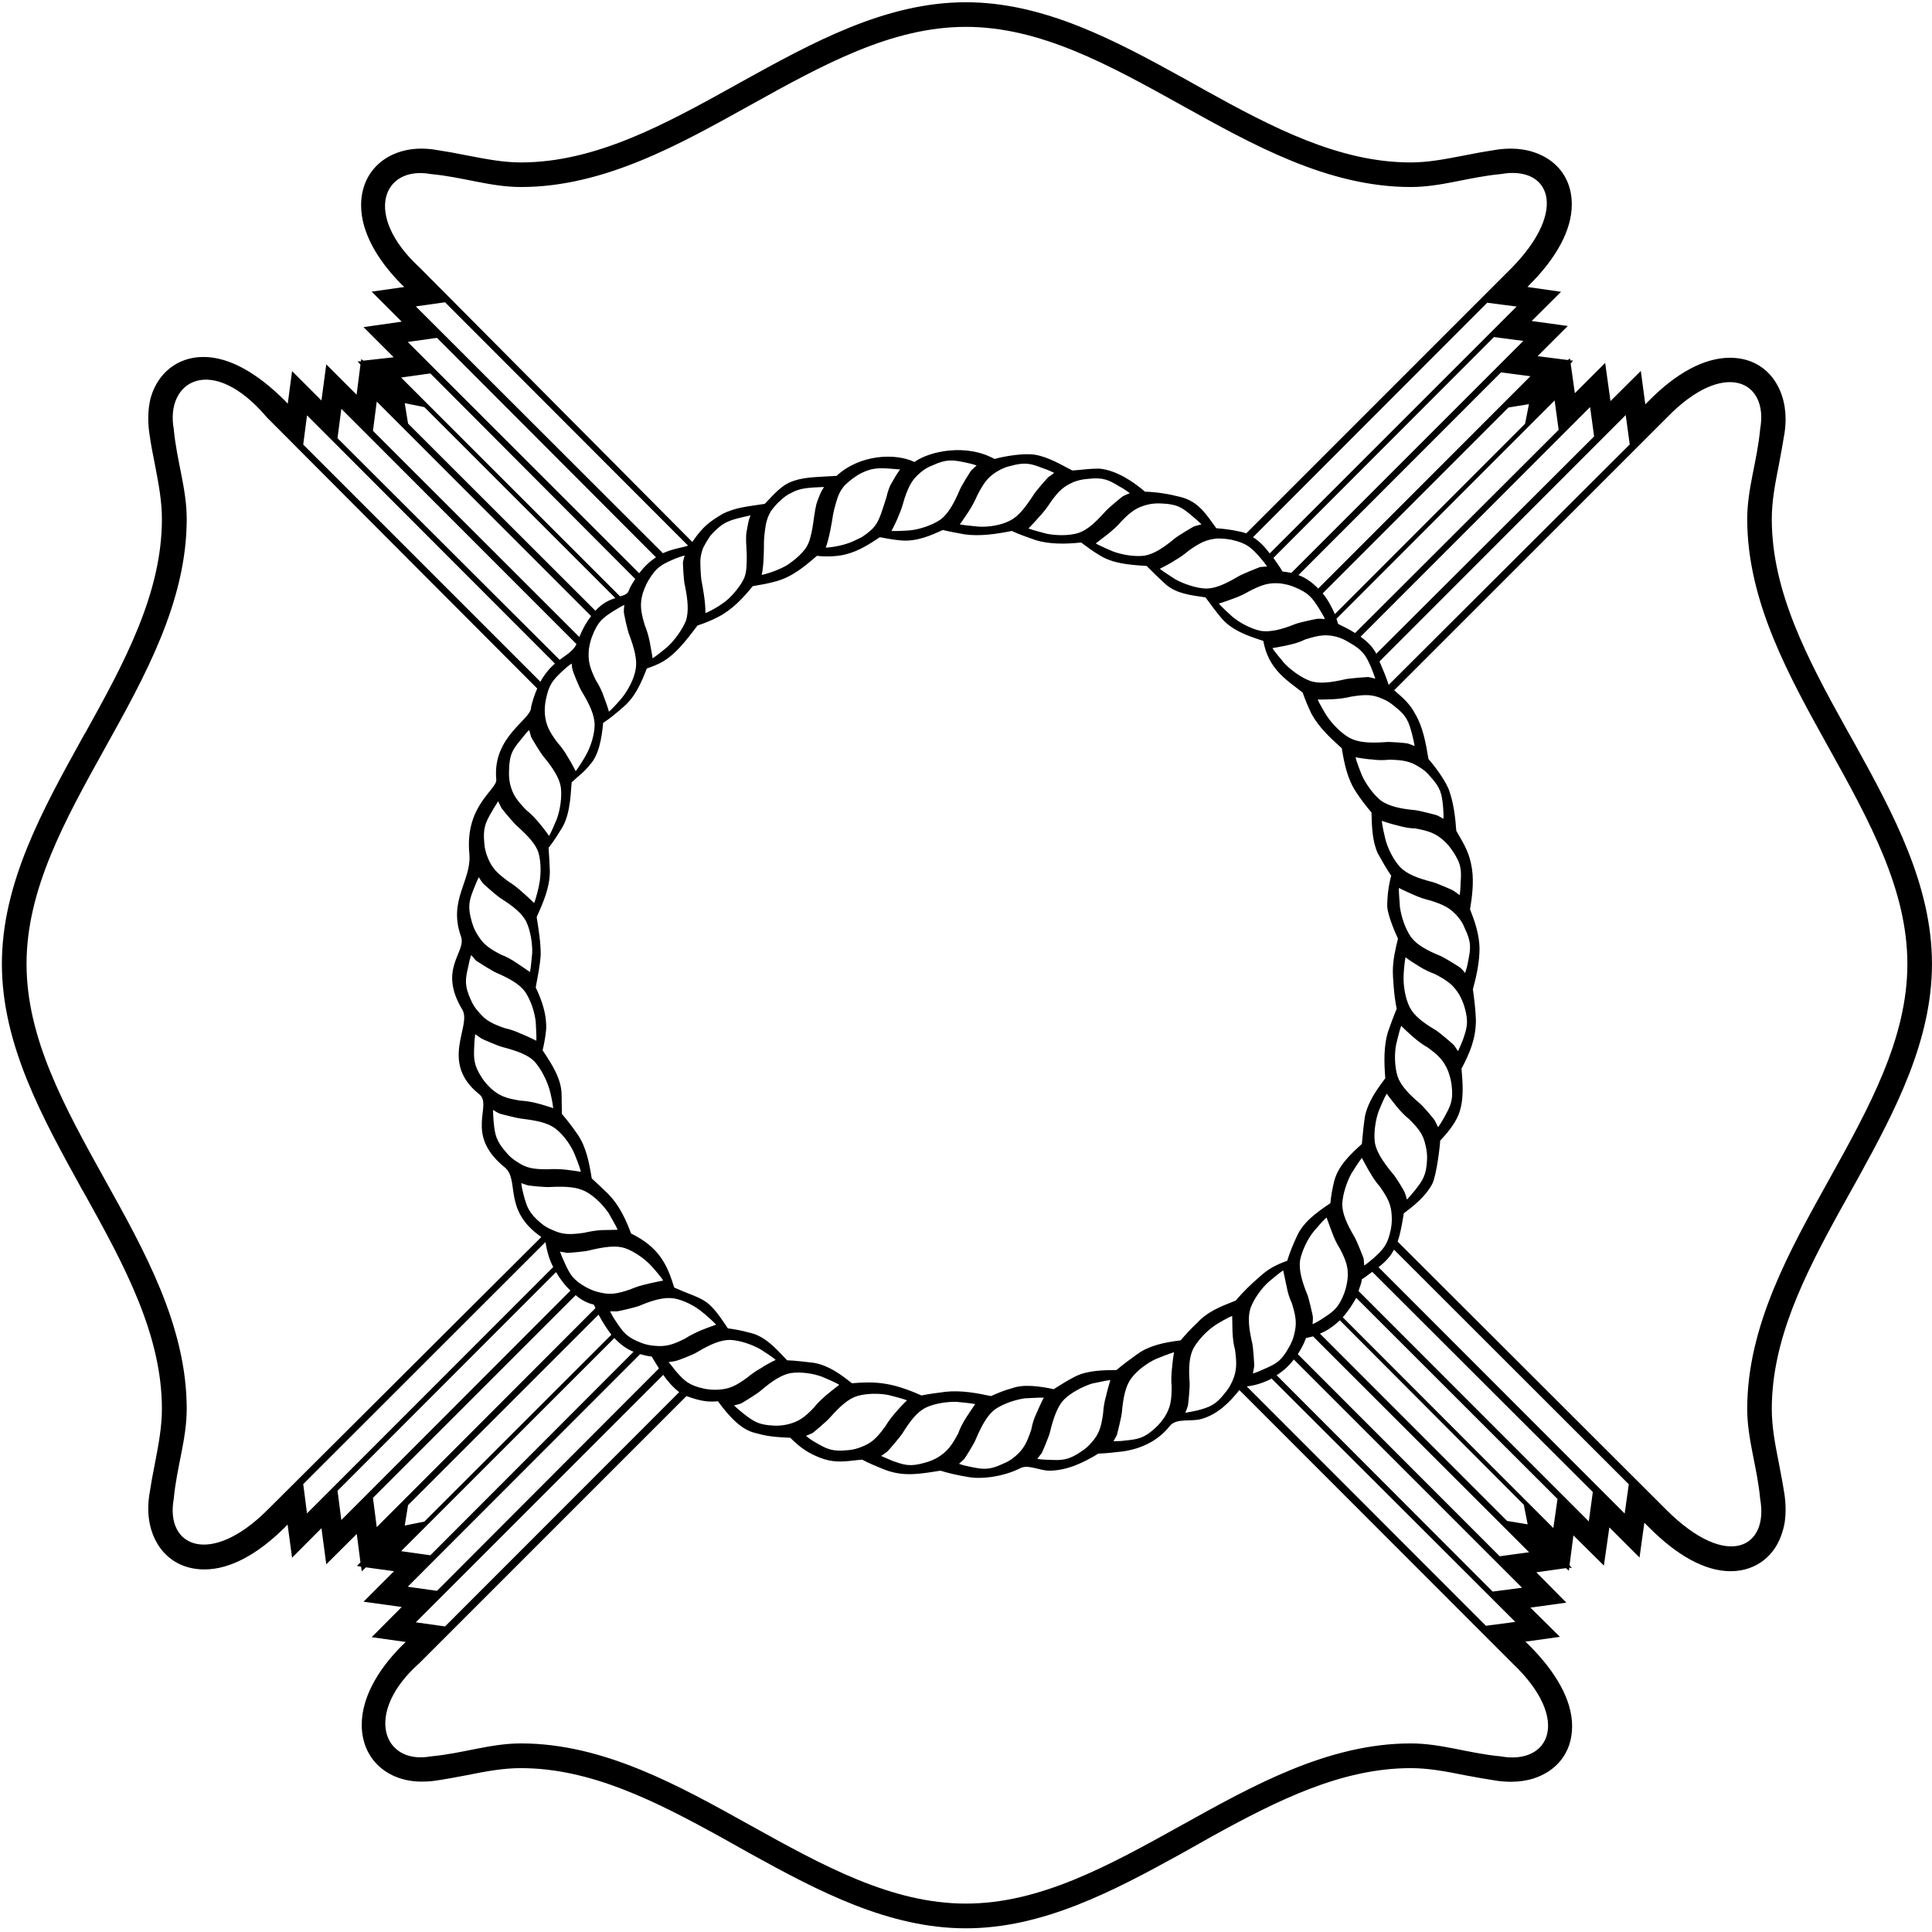 <?xml version="1.0" encoding="UTF-8"?>
<svg xmlns="http://www.w3.org/2000/svg" xmlns:xlink="http://www.w3.org/1999/xlink" width="520pt" height="520pt" viewBox="0 0 520 520" version="1.1">
<g id="surface1">
<path style=" stroke:none;fill-rule:nonzero;fill:rgb(0%,0%,0%);fill-opacity:1;" d="M 499.387 200.52 C 499.055 199.922 497.094 196.445 496.836 195.98 C 486.539 177.418 476.879 159.262 476.879 139.711 C 476.879 135 477.699 130.551 478.777 125.152 C 479.297 122.43 479.816 119.535 480.336 116.383 C 480.508 115.172 480.594 113.918 480.594 112.754 C 480.594 104.242 475.496 96.293 465.602 96.293 C 458.605 96.293 451.09 100.527 443.961 107.699 L 442.836 108.82 L 441.629 99.836 L 433.461 107.957 L 432.035 97.676 L 423.871 105.84 L 422.746 97.848 L 423.395 97.07 L 422.617 96.984 L 422.574 96.465 L 421.973 96.898 L 413.848 95.859 L 421.973 87.738 L 412.25 86.398 L 420.156 78.539 L 411.129 77.242 L 411.688 76.637 C 418.816 69.508 423.051 61.992 423.051 55.035 C 423.051 45.145 415.188 40.004 406.68 40.004 C 405.469 40.004 404.215 40.09 403.008 40.262 C 399.852 40.738 396.957 41.258 394.234 41.816 C 388.836 42.855 384.387 43.719 379.68 43.719 C 360.391 43.719 342.461 34.316 324.16 24.176 C 323.441 23.781 319.352 21.477 318.691 21.113 C 300.09 10.84 280.957 0.605 259.969 0.605 C 238.195 0.605 218.453 11.578 199.23 22.203 C 199.012 22.336 198.797 22.422 198.625 22.551 C 198.453 22.637 198.277 22.723 198.148 22.809 C 198.02 22.852 197.934 22.938 197.848 22.98 C 178.797 33.566 160.219 43.719 140.176 43.719 C 135.508 43.719 131.016 42.855 125.617 41.816 C 122.895 41.258 120 40.738 116.891 40.262 C 115.723 40.09 114.559 40.004 113.391 40.004 C 104.449 40.004 97.191 45.75 97.191 55.254 C 97.191 62.25 101.293 69.727 108.164 76.637 L 108.812 77.242 L 100.039 78.496 L 108.121 86.574 L 97.84 88.043 L 105.961 96.164 L 97.793 97.07 L 97.234 96.641 L 97.148 97.281 L 96.238 97.242 L 97.016 98.152 L 95.98 106.23 L 87.816 98.062 L 86.52 107.785 L 78.613 99.879 L 77.449 108.648 L 76.539 107.699 C 69.195 100.398 61.723 96.078 54.766 96.078 C 47.684 96.078 42.586 100.484 40.684 106.66 C 40.121 108.52 39.906 110.594 39.906 112.578 C 39.906 113.832 39.992 115.129 40.164 116.383 C 40.598 119.535 41.16 122.43 41.719 125.152 C 42.758 130.551 43.578 135 43.578 139.711 C 43.578 159.754 33.469 178.332 22.887 197.383 C 22.797 197.469 22.754 197.555 22.711 197.641 C 22.625 197.812 22.539 197.988 22.453 198.117 C 22.324 198.332 22.238 198.504 22.105 198.723 C 11.48 217.945 0.508 237.688 0.508 259.418 C 0.508 281.234 11.48 300.934 22.105 320.199 C 22.238 320.375 22.324 320.59 22.453 320.762 C 22.539 320.938 22.625 321.109 22.711 321.238 C 22.754 321.367 22.797 321.453 22.887 321.539 C 33.469 340.594 43.578 359.168 43.578 379.215 C 43.578 383.879 42.758 388.371 41.719 393.77 C 41.16 396.492 40.641 399.387 40.164 402.496 C 39.992 403.707 39.906 404.918 39.906 406.086 C 39.906 414.766 45.262 422.414 55.027 422.414 C 62.023 422.414 69.457 418.223 76.539 411.223 L 77.402 410.316 L 78.613 419.262 L 86.52 411.312 L 87.816 421.031 L 96.023 412.867 L 97.016 420.512 L 96.066 421.465 L 97.191 421.68 L 97.363 422.93 L 98.484 421.852 L 106.047 422.891 L 97.84 431.098 L 108.121 432.523 L 100.039 440.645 L 109.199 441.941 L 108.164 442.934 C 101.336 449.801 97.363 457.234 97.363 464.23 C 97.363 473.605 104.402 479.523 113.477 479.523 C 114.559 479.523 115.723 479.48 116.891 479.309 C 120 478.875 122.895 478.316 125.617 477.797 C 131.016 476.715 135.508 475.895 140.176 475.895 C 158.918 475.895 176.379 484.734 194.145 494.539 C 195.379 495.219 201.141 498.465 202.098 498.992 C 220.418 509.098 239.277 519.008 259.969 519.008 C 280.645 519.008 299.523 509.074 317.863 498.957 C 318.801 498.441 324.891 494.984 326.328 494.195 C 343.883 484.531 361.152 475.895 379.68 475.895 C 384.387 475.895 388.836 476.715 394.234 477.797 C 396.957 478.316 399.852 478.832 403.008 479.309 C 404.215 479.48 405.512 479.566 406.723 479.566 C 408.84 479.566 410.91 479.266 412.812 478.66 C 418.688 476.758 423.137 472.008 423.137 464.578 C 423.137 457.621 418.859 450.148 411.688 442.934 L 410.566 441.852 L 419.855 440.559 L 411.906 432.695 L 421.582 431.355 L 413.504 423.191 L 421.453 422.066 L 422.273 422.758 L 422.359 421.938 L 423.086 422.039 L 422.445 421.289 L 423.484 413.254 L 431.691 421.375 L 433.16 411.094 L 441.281 419.215 L 442.578 409.844 L 443.961 411.223 C 451.262 418.523 458.777 422.891 465.777 422.891 C 472.902 422.891 477.961 418.438 479.73 412.305 C 480.379 410.359 480.594 408.371 480.594 406.344 C 480.594 405.09 480.508 403.793 480.336 402.496 C 479.859 399.387 479.297 396.492 478.777 393.77 C 477.699 388.371 476.879 383.879 476.879 379.215 C 476.879 360.707 485.531 343.453 495.188 325.922 C 495.992 324.465 499.641 317.941 500.262 316.809 C 510.27 298.617 519.992 279.957 519.992 259.418 C 519.992 238.367 509.691 219.18 499.387 200.52 Z M 437.566 111.715 L 438.645 119.621 L 373.758 184.336 C 373.242 182.609 372.117 179.93 371.297 178.027 Z M 356.09 354.805 C 355.141 355.453 354.23 355.973 353.281 356.402 C 353.367 355.453 353.367 355.238 353.367 354.461 C 353.367 354.199 352.289 349.406 351.855 348.41 C 350.344 344.738 349.566 341.672 349.914 339.211 C 350.43 336.574 352.027 333.336 353.629 331.391 C 354.059 330.871 356.176 328.41 357.039 327.676 C 357.344 328.496 358.465 331.605 358.555 331.777 C 359.07 333.246 359.805 334.762 360.672 336.141 C 362.441 339.555 362.961 341.324 362.699 344.266 C 362.527 345.516 362.27 346.77 361.836 347.98 C 360.324 351.953 358.984 352.945 356.09 354.805 Z M 360.625 355.367 L 410.133 405.004 L 411.172 410.273 L 405.641 409.367 L 355.27 358.953 C 357.301 358.133 359.113 356.793 360.625 355.367 Z M 337.039 361.5 C 336.133 357.613 335.785 354.59 336.562 352.125 C 337.473 349.578 339.59 346.684 341.445 345.039 C 341.965 344.566 344.512 342.449 345.379 341.93 C 345.594 342.754 346.195 345.992 346.285 346.164 C 346.543 347.762 347.062 349.406 347.711 350.785 C 348.832 354.414 349.094 356.273 348.312 359.211 C 348.055 360.379 347.578 361.5 346.891 362.668 C 344.859 366.383 343.391 367.117 340.191 368.5 C 339.156 368.973 338.16 369.406 337.211 369.664 C 337.383 368.715 337.473 368.5 337.559 367.809 C 337.645 367.551 337.297 362.582 337.039 361.5 Z M 342.266 371.047 L 407.844 436.539 L 399.938 437.578 L 335.57 373.164 C 337.945 372.863 340.148 372.172 342.266 371.047 Z M 401.754 428.375 L 343.605 370.141 C 345.332 369.062 346.934 367.637 348.227 365.906 L 409.66 427.34 Z M 346.457 339.34 C 343.172 340.504 341.145 341.715 339.113 343.574 C 336.734 345.602 334.531 347.762 332.59 350.055 C 328.789 351.562 325.027 352.945 322.18 356.102 C 320.621 357.527 319.195 359.082 317.77 360.766 C 313.363 361.285 309.219 362.191 306.148 364.438 C 304.207 365.82 302.262 367.246 300.492 368.758 C 296.992 368.758 292.758 368.844 289.477 370.441 C 287.445 371.48 285.5 372.688 283.602 373.898 C 279.973 373.121 275.52 372.473 272.41 373.641 C 270.379 374.156 268.48 374.98 266.711 375.758 C 263.078 374.98 258.762 374.156 254.613 374.59 C 252.324 374.895 250.121 375.152 248.004 375.586 C 239.883 371.953 235.477 371.781 229.297 372.301 C 226.316 369.969 223.25 367.594 219.102 366.812 C 216.812 366.555 214.305 366.211 211.844 366.121 C 208.949 363.055 205.883 359.512 201.562 358.648 C 199.703 358.133 197.848 357.785 195.902 357.527 C 190.242 348.93 189.812 350.227 181.473 346.555 C 179.617 340.504 177.5 335.754 169.852 331.996 C 168.426 328.148 166.656 324.434 163.848 321.496 C 162.336 319.984 160.781 318.602 159.27 317.176 C 158.578 312.898 157.758 308.664 155.469 305.34 C 154.172 303.438 152.746 301.582 151.234 299.812 C 151.234 297.953 151.148 296.051 151.148 294.281 C 150.977 290.133 148.426 286.246 146.051 282.703 C 146.48 280.801 146.828 278.945 147 277 C 147.172 273.07 145.879 269.312 144.191 265.77 C 144.711 262.832 145.359 259.98 145.531 256.867 C 145.531 253.5 144.969 250.172 144.449 246.848 C 146.137 243.004 147.992 238.984 147.992 234.492 C 147.906 232.375 147.82 230.301 147.648 228.184 C 148.77 226.758 149.852 225.16 150.801 223.562 C 153.266 220.02 153.523 215.223 153.867 210.559 C 155.555 208.961 157.238 207.816 158.664 205.961 C 161.215 203.324 161.992 198.461 162.336 194.574 C 164.195 193.363 165.879 191.938 167.562 190.469 C 170.891 187.746 172.574 183.859 174.086 179.93 C 174.949 179.586 175.859 179.324 176.551 178.98 C 181.215 177.121 184.586 172.5 187.738 168.352 C 189.641 167.746 191.41 167.012 193.18 166.105 C 197.027 164.16 199.965 161.008 202.598 157.77 C 204.715 157.422 206.574 157.074 208.52 156.559 C 213.098 155.391 216.422 152.582 219.879 149.602 C 220.227 149.688 224.547 150.078 227.742 149.172 C 231.156 148.309 234.008 146.449 236.812 144.59 C 238.586 144.938 240.527 145.281 242.43 145.453 C 246.664 145.844 250.465 144.16 253.746 142.648 C 255.52 143.078 257.508 143.426 259.535 143.812 C 263.684 144.418 268.266 143.727 272.324 142.906 C 274.27 143.812 276.473 144.59 278.719 145.367 C 282.434 146.535 287.012 146.449 290.988 146.016 C 292.5 147.141 294.055 148.309 295.652 149.258 C 299.281 151.676 303.859 152.023 308.613 152.324 C 310.211 153.965 311.895 155.562 313.625 157.16 C 316.477 159.754 320.363 160.188 324.469 160.789 C 325.809 162.648 327.145 164.422 328.527 166.105 C 331.379 169.605 335.613 171.074 340.02 172.5 C 341.402 180.188 346.371 183.039 350.605 186.41 C 351.297 188.352 352.074 190.211 352.98 192.113 C 355.012 195.828 357.992 198.547 361.145 201.398 C 361.793 205.461 362.656 209.652 364.945 213.105 C 366.199 215.051 367.625 216.91 369.137 218.68 C 369.223 222.656 369.395 226.5 370.82 229.652 C 371.945 231.684 373.109 233.758 374.449 235.699 C 373.715 238.336 373.371 241.23 373.371 244.039 C 373.543 246.414 375.402 250.777 376.266 252.637 C 375.574 255.445 374.883 258.426 374.883 261.492 C 374.883 262.57 375.141 267.887 375.918 271.516 C 375.055 273.59 374.277 275.703 373.543 277.82 C 372.422 281.535 372.508 285.941 372.852 290.219 C 370.562 293.242 368.188 296.57 367.367 300.504 C 367.02 302.879 366.762 305.34 366.547 307.891 C 363.477 310.695 360.02 313.852 359.027 318.215 C 358.598 319.984 358.25 321.844 358.078 323.828 C 354.449 326.293 350.777 328.84 349.004 332.859 C 348.012 334.977 347.148 337.094 346.457 339.34 Z M 320.191 372.172 C 319.887 368.195 320.062 365.086 321.227 362.883 C 322.566 360.508 325.027 358.004 327.23 356.574 C 327.75 356.23 330.559 354.547 331.641 354.199 C 331.641 354.977 331.727 358.262 331.727 358.434 C 331.812 360.16 331.984 361.805 332.414 363.316 C 332.934 367.117 332.848 369.02 331.727 371.652 C 331.207 372.82 330.559 373.941 329.695 374.938 C 327.145 378.219 325.547 378.738 322.18 379.645 C 321.055 379.902 319.977 380.078 319.023 380.25 C 319.371 379.387 319.457 379.215 319.715 378.391 C 319.801 378.219 320.277 373.336 320.191 372.172 Z M 315.352 373.164 C 315.352 377.012 315.008 378.867 313.496 381.328 C 312.805 382.367 312.027 383.359 311.031 384.266 C 307.965 387.117 306.281 387.379 302.824 387.723 C 301.785 387.895 300.621 387.895 299.672 387.895 C 300.188 387.117 300.188 386.945 300.621 386.211 C 300.707 385.953 301.871 381.242 301.961 380.078 C 302.305 376.145 302.953 373.078 304.422 371.047 C 306.02 368.844 308.914 366.77 311.203 365.734 C 311.852 365.477 314.922 364.223 316 363.965 C 315.785 364.828 315.438 368.152 315.438 368.328 C 315.266 370.012 315.18 371.566 315.352 373.164 Z M 165.188 164.422 C 166.18 163.816 167.047 163.297 168.039 162.82 C 167.91 163.816 167.91 163.988 167.91 164.809 C 167.91 165.066 168.902 169.82 169.336 170.77 C 170.762 174.617 171.539 177.555 171.105 180.059 C 170.676 182.781 168.988 185.848 167.391 187.836 C 166.961 188.395 164.754 190.859 163.891 191.551 C 163.719 190.688 162.551 187.574 162.465 187.359 C 161.945 185.848 161.215 184.379 160.348 183.039 C 158.664 179.586 158.23 177.812 158.492 174.789 C 158.664 173.664 158.922 172.41 159.398 171.203 C 160.953 167.184 162.293 166.277 165.188 164.422 Z M 109.828 114 L 108.934 108.508 L 114.211 109.574 L 165.617 160.98 C 164.043 161.488 162.215 162.254 160.254 164.383 Z M 184.367 157.68 C 185.145 161.57 185.406 164.551 184.629 167.055 C 183.633 169.52 181.516 172.367 179.66 174.098 C 179.141 174.527 176.594 176.645 175.641 177.164 C 175.555 176.301 174.906 173.105 174.906 172.887 C 174.562 171.203 174.129 169.648 173.523 168.223 C 172.445 164.551 172.188 162.691 172.965 159.797 C 173.352 158.633 173.785 157.508 174.477 156.297 C 176.594 152.715 178.02 151.98 181.172 150.598 C 182.254 150.121 183.289 149.773 184.281 149.516 C 183.98 150.512 183.98 150.598 183.809 151.375 C 183.809 151.633 183.98 156.473 184.367 157.68 Z M 178.426 148.895 L 111.914 82.465 L 119.785 81.359 L 185.191 146.852 C 183.789 147.402 181.363 147.574 178.426 148.895 Z M 117.613 90.934 L 176.555 150 C 175.062 150.977 173.531 152.34 172.043 154.297 L 109.742 92.039 Z M 160.047 194.965 C 160.047 197.641 159.012 201.012 157.672 203.301 C 157.41 203.863 155.641 206.715 154.949 207.578 C 154.602 206.801 153.004 203.949 152.832 203.777 C 152.055 202.352 151.062 201.012 150.023 199.844 C 147.734 196.777 146.914 195.051 146.652 192.156 C 146.566 190.902 146.652 189.605 146.914 188.352 C 147.734 184.164 148.859 183.039 151.32 180.664 C 152.227 179.844 153.004 179.152 153.867 178.59 C 153.953 179.586 153.953 179.758 154.172 180.449 C 154.172 180.75 155.984 185.242 156.633 186.191 C 158.75 189.691 159.961 192.414 160.047 194.965 Z M 150.93 211.77 C 151.32 214.445 150.758 217.988 149.895 220.363 C 149.637 221.012 148.383 224.035 147.777 224.988 C 147.348 224.297 145.316 221.703 145.145 221.531 C 144.062 220.277 142.938 219.027 141.688 218.074 C 139.051 215.355 137.973 213.844 137.281 210.988 C 137.02 209.738 136.934 208.484 137.02 207.188 C 137.105 202.91 138.102 201.574 140.305 198.938 C 140.996 198.074 141.688 197.164 142.422 196.477 C 142.68 197.426 142.766 197.598 142.938 198.332 C 143.027 198.594 145.574 202.824 146.266 203.602 C 148.859 206.758 150.5 209.305 150.93 211.77 Z M 139.008 222.18 C 142.031 224.902 144.148 227.105 144.926 229.48 C 145.703 232.16 145.617 235.699 145.098 238.164 C 145.012 238.77 144.234 242.008 143.762 243.047 C 143.156 242.441 140.777 240.238 140.605 240.152 C 139.355 238.984 138.059 237.992 136.719 237.172 C 133.652 234.879 132.398 233.586 131.273 230.82 C 130.801 229.652 130.453 228.398 130.367 227.105 C 129.938 222.957 130.629 221.402 132.398 218.422 C 132.918 217.426 133.566 216.562 134.082 215.656 C 134.516 216.648 134.602 216.734 134.945 217.426 C 135.035 217.688 138.23 221.488 139.008 222.18 Z M 134.773 241.793 C 138.145 243.91 140.52 245.852 141.645 248.055 C 142.809 250.562 143.328 253.977 143.242 256.566 C 143.156 257.172 142.895 260.586 142.637 261.621 C 141.902 261.102 139.18 259.246 139.008 259.16 C 137.711 258.254 136.199 257.43 134.773 256.91 C 131.359 255.141 129.938 253.977 128.426 251.426 C 127.734 250.391 127.301 249.18 126.953 247.969 C 125.789 243.91 126.309 242.312 127.559 239.113 C 127.992 238.035 128.426 236.996 128.855 236.09 C 129.418 236.996 129.504 237.086 129.938 237.688 C 130.109 237.945 133.824 241.188 134.773 241.793 Z M 126.824 257.043 C 127.516 257.863 127.602 257.949 128.121 258.555 C 128.34 258.727 132.441 261.32 133.52 261.793 C 137.148 263.348 139.785 264.859 141.297 266.891 C 142.852 269.137 143.934 272.465 144.191 275.059 C 144.191 275.66 144.449 279.074 144.363 280.109 C 143.672 279.766 140.648 278.34 140.477 278.34 C 138.965 277.648 137.41 277.043 135.898 276.742 C 132.27 275.488 130.629 274.582 128.77 272.293 C 127.949 271.43 127.258 270.348 126.738 269.137 C 124.969 265.293 125.227 263.609 126.004 260.281 C 126.223 259.074 126.48 258.035 126.824 257.043 Z M 127.645 281.492 C 127.645 280.371 127.82 279.289 127.906 278.34 C 128.727 278.945 128.898 279.031 129.504 279.465 C 129.676 279.637 134.172 281.578 135.336 281.84 C 139.094 282.832 142.031 283.871 143.805 285.641 C 145.617 287.629 147.215 290.824 147.906 293.285 C 148.121 293.891 148.812 297.09 148.902 298.254 C 148.121 297.996 144.926 297.004 144.754 297.004 C 143.156 296.57 141.469 296.312 140.004 296.227 C 136.199 295.621 134.43 294.973 132.227 293.027 C 131.359 292.207 130.453 291.258 129.762 290.176 C 127.473 286.676 127.473 284.949 127.645 281.492 Z M 134.473 299.723 C 134.645 299.812 139.398 301.02 140.477 301.105 C 144.406 301.582 147.434 302.188 149.465 303.742 C 151.664 305.383 153.695 308.32 154.645 310.609 C 154.906 311.215 156.16 314.367 156.332 315.406 C 155.555 315.234 152.27 314.801 152.098 314.801 C 150.414 314.629 148.727 314.629 147.258 314.715 C 143.457 314.715 141.602 314.367 139.137 312.684 C 138.059 312.035 137.105 311.215 136.328 310.266 C 133.477 307.066 133.219 305.383 132.871 302.016 C 132.785 300.848 132.699 299.723 132.699 298.73 C 133.566 299.293 133.738 299.379 134.473 299.723 Z M 142.074 319.035 C 142.336 319.121 147.172 319.641 148.34 319.469 C 152.312 319.293 155.297 319.469 157.586 320.676 C 159.961 321.887 162.422 324.434 163.848 326.551 C 164.105 327.113 165.879 329.965 166.223 331 C 165.445 331 162.078 331.086 161.902 331.086 C 160.305 331.176 158.621 331.477 157.152 331.82 C 153.352 332.34 151.492 332.34 148.77 331.086 C 147.691 330.656 146.566 330.051 145.574 329.188 C 142.336 326.465 141.816 324.91 140.91 321.539 C 140.648 320.504 140.391 319.379 140.305 318.43 C 141.168 318.773 141.34 318.773 142.074 319.035 Z M 152.66 337.223 C 152.918 337.223 157.758 336.879 158.836 336.488 C 162.727 335.578 165.793 335.148 168.168 335.926 C 170.719 336.789 173.656 338.906 175.297 340.723 C 175.77 341.195 177.977 343.746 178.492 344.652 C 177.672 344.824 174.52 345.473 174.348 345.559 C 172.66 345.906 171.062 346.426 169.68 347.027 C 166.051 348.281 164.195 348.539 161.387 347.848 C 160.133 347.59 159.012 347.113 157.844 346.512 C 154.172 344.48 153.352 342.926 151.969 339.855 C 151.492 338.777 151.062 337.828 150.715 336.879 C 151.664 337.051 151.883 337.051 152.66 337.223 Z M 164.555 359.238 L 114.211 409.539 L 108.934 410.605 L 109.828 405.113 L 161.105 353.836 C 162.254 355.965 163.402 357.75 164.555 359.238 Z M 164.195 352.945 C 165.145 352.945 165.359 352.945 166.137 352.945 C 166.398 352.945 171.148 351.867 172.145 351.434 C 175.816 349.879 178.754 349.102 181.301 349.449 C 183.938 349.879 187.133 351.52 189.078 353.207 C 189.598 353.551 192.059 355.754 192.75 356.531 C 191.973 356.793 188.859 357.957 188.688 358.047 C 187.219 358.691 185.707 359.426 184.367 360.289 C 181.043 361.977 179.184 362.492 176.289 362.234 C 175.035 362.148 173.785 361.891 172.66 361.457 C 168.688 359.945 167.734 358.605 165.793 355.668 C 165.145 354.762 164.625 353.812 164.195 352.945 Z M 175.402 365.113 C 176 366.176 176.723 367.238 177.363 368.305 L 117.613 428.18 L 109.742 427.07 L 172.297 364.473 C 173.277 364.73 174.34 365.027 175.402 365.113 Z M 178.512 370.051 C 179.746 371.836 181.148 373.41 182.809 374.688 L 119.785 437.754 L 111.914 436.648 Z M 181.992 369.148 C 181.301 368.238 180.566 367.375 179.961 366.598 C 180.914 366.469 181.129 366.469 181.906 366.297 C 182.164 366.297 186.746 364.566 187.652 363.922 C 191.062 361.891 193.871 360.637 196.465 360.637 C 199.102 360.723 202.426 361.891 204.629 363.141 C 205.191 363.488 208 365.258 208.777 366.035 C 208.086 366.297 205.191 367.895 205.105 368.066 C 203.594 368.887 202.254 369.84 201.043 370.832 C 197.934 373.078 196.293 373.855 193.355 374.027 C 192.145 374.113 190.805 374.027 189.551 373.77 C 185.449 372.863 184.281 371.738 181.992 369.148 Z M 199.445 377.742 C 199.703 377.656 203.852 375.109 204.715 374.332 C 207.738 371.738 210.289 370.055 212.75 369.578 C 215.473 369.148 218.93 369.664 221.305 370.574 C 221.91 370.832 225.02 372.129 225.883 372.734 C 225.277 373.164 222.73 375.195 222.559 375.367 C 221.305 376.449 220.051 377.57 219.102 378.824 C 216.465 381.59 214.953 382.625 212.059 383.359 C 210.895 383.617 209.598 383.793 208.344 383.707 C 204.109 383.531 202.773 382.539 200.051 380.422 C 199.188 379.73 198.277 378.996 197.59 378.262 C 198.539 378.004 198.754 378.004 199.445 377.742 Z M 218.715 385.691 C 218.887 385.605 222.688 382.41 223.379 381.547 C 226.016 378.609 228.219 376.535 230.68 375.758 C 233.27 374.98 236.77 374.98 239.234 375.496 C 239.883 375.672 243.121 376.449 244.113 376.922 C 243.469 377.441 241.262 379.859 241.176 380.035 C 240.055 381.285 239.059 382.582 238.281 383.922 C 235.992 387.031 234.652 388.371 231.934 389.406 C 230.766 389.883 229.555 390.23 228.219 390.316 C 224.07 390.746 222.602 390.055 219.578 388.285 C 218.625 387.766 217.719 387.117 216.941 386.469 C 217.805 386.125 217.891 386.039 218.715 385.691 Z M 238.844 390.66 C 239.016 390.574 242.172 386.859 242.82 385.91 C 244.938 382.496 246.75 380.121 249.082 378.91 C 251.461 377.742 254.957 377.227 257.508 377.312 C 258.156 377.398 261.395 377.656 262.477 377.918 C 262.043 378.523 260.184 381.285 260.098 381.461 C 259.191 382.887 258.414 384.312 257.895 385.824 C 256.125 389.148 254.957 390.66 252.496 392.215 C 251.461 392.82 250.293 393.34 248.953 393.684 C 244.938 394.852 243.422 394.332 240.141 393.164 C 239.105 392.734 238.109 392.305 237.16 391.871 C 238.023 391.309 238.109 391.223 238.844 390.66 Z M 259.535 392.691 C 259.711 392.477 262.344 388.328 262.691 387.246 C 264.289 383.531 265.801 380.855 267.789 379.344 C 270.035 377.785 273.359 376.707 275.824 376.363 C 276.559 376.363 279.797 376.102 280.965 376.188 C 280.488 376.879 279.191 379.902 279.105 380.078 C 278.371 381.633 277.855 383.145 277.594 384.699 C 276.344 388.414 275.562 389.969 273.273 391.957 C 272.324 392.777 271.246 393.469 270.121 393.902 C 266.234 395.758 264.637 395.5 261.266 394.809 C 260.141 394.594 259.062 394.332 258.113 393.988 C 258.891 393.297 258.977 393.211 259.535 392.691 Z M 280.359 391.137 C 280.531 390.879 282.477 386.34 282.648 385.262 C 283.602 381.414 284.68 378.434 286.406 376.664 C 288.352 374.762 291.465 373.164 293.926 372.387 C 294.531 372.301 297.812 371.523 298.852 371.438 C 298.59 372.215 297.727 375.453 297.727 375.629 C 297.25 377.227 296.992 378.867 296.906 380.379 C 296.387 384.223 295.781 385.996 293.84 388.199 C 293.02 389.191 292.066 390.012 290.988 390.703 C 287.488 393.078 285.805 393.078 282.348 392.906 C 281.309 392.906 280.145 392.82 279.191 392.648 C 279.797 391.828 279.887 391.742 280.359 391.137 Z M 200.871 146.883 C 200.957 148.352 201.043 149.863 200.957 151.461 C 200.871 154.57 200.613 155.824 198.105 158.977 C 197.5 159.711 196.895 160.402 196.203 161.051 C 194.691 162.477 191.801 164.246 189.855 165.023 C 189.941 162.219 189.121 157.855 188.773 156.082 C 188.602 154.914 188.43 151.285 188.516 150.555 C 188.602 149.516 188.859 148.523 189.207 147.57 C 189.77 146.406 190.461 145.281 191.152 144.246 C 191.973 143.297 192.836 142.43 193.785 141.695 C 195.902 139.926 198.668 139.492 201.992 138.715 C 201.391 140.227 201.305 141.18 200.871 143.469 C 200.785 144.59 200.785 145.715 200.871 146.883 Z M 205.02 154.742 C 205.621 152.023 205.621 147.57 205.621 145.715 C 205.621 144.633 206.055 141.004 206.355 140.27 C 206.617 139.234 207.047 138.328 207.566 137.465 C 208.387 136.426 209.164 135.434 210.117 134.656 C 211.023 133.789 211.973 133.102 213.141 132.582 C 215.516 131.242 218.324 131.242 221.781 131.07 C 220.871 132.496 220.527 133.359 219.75 135.605 C 219.488 136.688 219.316 137.723 219.145 138.891 C 218.93 140.355 218.758 141.871 218.41 143.426 C 217.719 146.406 217.285 147.66 214.176 150.379 C 213.484 150.941 212.793 151.461 211.973 152.023 C 210.203 153.145 207.047 154.312 205.02 154.742 Z M 359.285 165.285 C 358.379 163.254 357.344 161.309 356.004 159.711 L 405.988 109.684 L 411.516 108.777 L 410.48 114.047 Z M 359.676 171.375 C 360.93 171.723 362.051 172.238 363.133 172.93 C 366.805 174.961 367.625 176.43 369.008 179.539 C 369.438 180.621 369.828 181.699 370.172 182.652 C 369.18 182.391 369.008 182.391 368.23 182.219 C 367.969 182.219 363.133 182.562 362.051 182.824 C 358.164 183.73 355.098 184.078 352.719 183.301 C 350.172 182.391 347.32 180.273 345.551 178.375 C 345.203 177.855 343 175.395 342.48 174.441 C 343.262 174.312 346.543 173.711 346.715 173.621 C 348.312 173.277 349.867 172.844 351.297 172.109 C 355.012 170.941 356.867 170.684 359.676 171.375 Z M 356.609 166.621 C 355.57 166.535 355.484 166.535 354.664 166.535 C 354.406 166.535 349.652 167.531 348.617 167.965 C 344.902 169.477 341.879 170.164 339.414 169.82 C 336.781 169.301 333.625 167.617 331.684 165.977 C 331.207 165.543 328.742 163.34 328.055 162.434 C 328.832 162.262 331.941 161.137 332.113 161.051 C 333.625 160.531 335.094 159.797 336.434 159.02 C 339.848 157.293 341.617 156.773 344.641 157.031 C 345.852 157.207 347.105 157.465 348.227 157.941 C 352.203 159.539 353.195 160.879 355.012 163.773 C 355.57 164.723 356.176 165.629 356.609 166.621 Z M 347.578 154.184 C 346.801 154.008 345.98 153.922 345.203 153.836 C 344.426 152.539 343.605 151.375 342.742 150.164 L 402.098 90.719 L 410.004 91.758 Z M 341.746 148.953 C 340.453 147.227 339.027 145.715 337.254 144.59 L 400.285 81.477 L 408.191 82.512 Z M 339.027 149.906 C 339.762 150.77 340.453 151.59 341.055 152.453 C 340.02 152.539 339.934 152.539 339.113 152.629 C 338.852 152.715 334.273 154.527 333.324 155.133 C 329.867 157.16 327.145 158.414 324.598 158.414 C 321.961 158.328 318.594 157.16 316.391 155.953 C 315.871 155.605 313.02 153.793 312.156 153.102 C 312.934 152.715 315.871 151.156 315.957 150.984 C 317.426 150.164 318.766 149.215 319.93 148.219 C 323.086 145.973 324.77 145.195 327.664 144.938 C 328.918 144.938 330.129 145.023 331.465 145.281 C 335.527 146.191 336.734 147.355 339.027 149.906 Z M 321.441 141.652 C 321.184 141.738 317.035 144.203 316.172 144.938 C 313.062 147.527 310.516 149.129 308.051 149.559 C 305.328 149.906 301.871 149.301 299.496 148.395 C 298.895 148.133 295.867 146.84 294.918 146.277 C 295.609 145.715 298.289 143.684 298.375 143.598 C 299.672 142.562 300.922 141.395 301.871 140.27 C 304.594 137.465 306.105 136.512 309.047 135.777 C 310.168 135.52 311.508 135.434 312.719 135.52 C 316.949 135.691 318.289 136.688 320.926 138.934 C 321.789 139.621 322.695 140.445 323.387 141.137 C 322.438 141.395 322.266 141.395 321.441 141.652 Z M 302.305 133.531 C 302.047 133.617 298.332 136.73 297.555 137.594 C 294.875 140.617 292.672 142.648 290.211 143.469 C 287.66 144.246 284.117 144.16 281.656 143.641 C 281.051 143.469 277.77 142.648 276.816 142.215 C 277.422 141.695 279.625 139.191 279.711 139.105 C 280.879 137.852 281.914 136.512 282.734 135.219 C 284.938 132.105 286.32 130.855 289.086 129.688 C 290.211 129.254 291.465 128.996 292.672 128.91 C 296.906 128.391 298.418 129.168 301.312 130.941 C 302.305 131.457 303.258 132.105 304.078 132.754 C 303.172 133.102 302.996 133.188 302.305 133.531 Z M 282.133 128.434 C 281.957 128.605 278.676 132.277 278.156 133.23 C 275.953 136.598 274.098 139.02 271.805 140.141 C 269.43 141.395 265.93 141.914 263.34 141.738 C 262.734 141.652 259.492 141.395 258.328 141.137 C 258.848 140.488 260.703 137.723 260.789 137.551 C 261.695 136.125 262.477 134.656 263.078 133.23 C 264.852 129.859 265.93 128.348 268.48 126.836 C 269.516 126.23 270.684 125.672 271.98 125.41 C 276.039 124.285 277.551 124.805 280.793 126.059 C 281.871 126.402 282.82 126.836 283.73 127.27 C 282.91 127.914 282.734 128.004 282.133 128.434 Z M 261.438 126.578 C 261.266 126.75 258.629 130.941 258.242 132.02 C 256.688 135.648 255.176 138.285 253.145 139.84 C 250.855 141.395 247.527 142.477 245.023 142.734 C 244.328 142.82 241.09 142.992 239.926 142.906 C 240.355 142.215 241.781 139.191 241.781 139.02 C 242.473 137.465 242.992 135.906 243.379 134.395 C 244.59 130.766 245.496 129.082 247.699 127.227 C 248.652 126.402 249.73 125.715 250.941 125.281 C 254.742 123.508 256.426 123.77 259.754 124.461 C 260.832 124.676 261.871 124.934 262.863 125.281 C 262.129 125.973 262.043 126.059 261.438 126.578 Z M 239.621 130.637 C 239.191 131.633 238.844 132.668 238.586 133.836 C 238.109 135.262 237.68 136.773 237.16 138.199 C 236.078 141.094 235.387 142.258 232.062 144.504 C 231.242 144.938 230.465 145.281 229.555 145.715 C 227.613 146.621 224.371 147.312 222.254 147.398 C 223.203 144.852 223.941 140.402 224.199 138.629 C 224.371 137.465 225.32 134.008 225.711 133.273 C 226.059 132.32 226.66 131.457 227.352 130.637 C 228.262 129.773 229.211 128.953 230.289 128.262 C 231.242 127.57 232.32 127.051 233.531 126.621 C 236.078 125.672 238.844 126.102 242.258 126.359 C 241.219 127.742 240.789 128.605 239.621 130.637 Z M 361.273 324.133 C 361.359 321.41 362.527 318.039 363.738 315.84 C 364.082 315.277 365.855 312.469 366.547 311.648 C 366.934 312.383 368.488 315.277 368.66 315.449 C 369.48 316.875 370.348 318.215 371.426 319.422 C 373.629 322.578 374.406 324.219 374.578 327.156 C 374.664 328.41 374.578 329.746 374.32 331 C 373.457 335.105 372.289 336.27 369.742 338.605 C 368.879 339.297 368.059 340.031 367.191 340.637 C 367.105 339.684 367.105 339.469 367.02 338.691 C 366.934 338.434 365.16 333.895 364.559 332.902 C 362.527 329.488 361.273 326.637 361.273 324.133 Z M 370.043 307.543 C 369.699 304.906 370.219 301.324 371.125 298.945 C 371.383 298.344 372.594 295.316 373.242 294.367 C 373.672 295.059 375.789 297.605 375.875 297.781 C 376.914 299.031 378.078 300.285 379.289 301.234 C 381.969 303.914 383.09 305.426 383.695 308.32 C 383.996 309.574 384.172 310.828 384.086 312.164 C 383.91 316.312 382.918 317.738 380.801 320.418 C 380.109 321.281 379.375 322.102 378.684 322.879 C 378.426 321.93 378.34 321.715 378.078 320.938 C 378.078 320.762 375.531 316.484 374.711 315.707 C 372.16 312.598 370.477 310.008 370.043 307.543 Z M 382.055 296.914 C 379.074 294.367 376.957 292.078 376.137 289.656 C 375.355 287.066 375.27 283.566 375.789 281.062 C 375.965 280.414 376.695 277.172 377.129 276.094 C 377.734 276.742 380.109 278.945 380.281 279.031 C 381.535 280.152 382.875 281.148 384.258 281.926 C 387.367 284.172 388.578 285.512 389.742 288.234 C 390.176 289.398 390.52 290.609 390.695 291.992 C 391.211 296.137 390.434 297.605 388.75 300.676 C 388.23 301.625 387.629 302.617 387.066 303.395 C 386.633 302.531 386.547 302.359 386.199 301.625 C 386.113 301.367 382.961 297.605 382.055 296.914 Z M 386.504 277.305 C 383.047 275.273 380.672 273.457 379.461 271.168 C 378.211 268.707 377.691 265.293 377.777 262.746 C 377.777 261.969 378.035 258.727 378.297 257.648 C 378.941 258.211 381.664 259.938 381.84 260.023 C 383.262 260.93 384.73 261.621 386.156 262.141 C 389.613 263.953 391.082 265.035 392.68 267.582 C 393.285 268.621 393.805 269.785 394.191 271.082 C 395.316 275.102 394.883 276.613 393.719 279.938 C 393.285 280.977 392.855 282.055 392.422 282.918 C 391.902 282.141 391.816 281.969 391.344 281.32 C 391.168 281.062 387.496 277.949 386.504 277.305 Z M 394.324 261.879 C 393.719 261.102 393.633 261.016 393.027 260.453 C 392.855 260.281 388.707 257.691 387.629 257.258 C 383.91 255.746 381.277 254.234 379.809 252.246 C 378.211 250.043 377.129 246.633 376.781 244.082 C 376.781 243.434 376.438 240.152 376.523 238.984 C 377.301 239.461 380.324 240.754 380.496 240.844 C 382.012 241.531 383.566 242.051 385.078 242.398 C 388.707 243.562 390.348 244.426 392.293 246.633 C 393.113 247.582 393.805 248.66 394.234 249.828 C 396.094 253.629 395.836 255.312 395.145 258.727 C 394.973 259.852 394.668 260.93 394.324 261.879 Z M 393.113 237.773 C 393.113 238.812 393.027 239.977 392.855 240.93 C 392.031 240.324 391.945 240.238 391.254 239.762 C 391.082 239.59 386.59 237.645 385.512 237.387 C 381.621 236.391 378.812 235.312 376.957 233.496 C 375.098 231.555 373.543 228.398 372.895 225.938 C 372.723 225.246 371.945 222.051 371.945 220.926 C 372.723 221.273 375.832 222.137 376.004 222.137 C 377.691 222.609 379.246 222.957 380.844 222.957 C 384.559 223.648 386.328 224.254 388.535 226.195 C 389.484 227.02 390.262 227.969 390.996 229.09 C 393.371 232.59 393.371 234.273 393.113 237.773 Z M 388.492 220.406 C 387.715 219.891 387.496 219.805 386.805 219.457 C 386.633 219.371 381.883 218.117 380.715 218.031 C 376.781 217.688 373.844 216.953 371.73 215.527 C 369.613 213.844 367.582 210.945 366.547 208.656 C 366.285 207.965 365.031 204.898 364.859 203.82 C 365.637 203.992 368.922 204.469 369.094 204.383 C 370.777 204.641 372.465 204.641 373.934 204.469 C 377.734 204.555 379.59 204.898 382.055 206.496 C 383.09 207.102 384.086 207.879 384.949 209.004 C 387.801 212.07 388.059 213.668 388.402 217.125 C 388.492 218.289 388.578 219.371 388.492 220.406 Z M 378.898 200.105 C 378.641 200.02 373.801 199.543 372.637 199.758 C 368.66 200.02 365.68 199.844 363.391 198.68 C 361.016 197.426 358.555 194.836 357.129 192.719 C 356.781 192.199 355.098 189.391 354.664 188.266 C 355.527 188.352 358.812 188.18 358.984 188.18 C 360.672 188.094 362.27 187.836 363.738 187.488 C 367.539 186.883 369.395 186.883 372.117 188.094 C 373.285 188.57 374.32 189.219 375.312 190.082 C 378.641 192.629 379.16 194.23 380.066 197.641 C 380.324 198.68 380.586 199.758 380.758 200.797 C 379.809 200.449 379.723 200.363 378.898 200.105 Z M 427.977 109.555 L 429.055 117.461 L 370.434 175.953 C 369.48 174.098 367.926 172.586 366.199 171.375 Z M 418.43 107.785 L 419.508 115.691 L 364.73 170.383 C 363.133 169.387 361.578 168.609 360.152 167.922 C 359.977 167.488 359.891 166.969 359.719 166.535 Z M 411.906 101.262 L 354.793 158.414 C 353.281 156.816 351.469 155.52 349.48 154.785 L 404 100.227 Z M 115.957 46.848 C 124.68 47.656 132 50.336 140.211 50.336 C 162.594 50.336 182.938 38.848 201.871 28.336 C 221.617 17.355 240.004 7.23 259.961 7.23 C 279.918 7.23 298.301 17.355 318.047 28.336 C 336.984 38.848 357.324 50.336 379.711 50.336 C 387.922 50.336 395.242 47.656 403.965 46.848 C 416.902 44.508 422.348 56.168 407.027 71.953 L 335.41 143.574 C 334.812 143.32 334.176 143.148 333.578 143.062 C 331.621 142.594 329.492 142.34 327.367 142.172 C 324.812 138.723 322.727 134.977 317.664 133.742 C 314.668 132.98 311.352 132.41 308.176 132.34 C 305.066 129.656 300.473 126.551 295.875 126.129 C 293.066 126.129 292.09 126.383 288.641 126.637 C 285.582 125.09 282.215 122.992 278.52 122.383 C 275.918 121.957 271.043 122.609 267.664 123.531 C 260.09 119.316 250.215 121.402 246.129 124.34 C 240.938 121.871 231.406 122.297 225.152 128.086 C 221.277 128.34 216.852 128.34 213.961 129.316 C 210.34 130.383 208.301 133.105 205.832 135.617 C 201.531 136.297 197.914 136.512 194.297 138.426 C 191.277 140.297 189.32 141.445 186.34 145.871 L 112.891 71.953 C 97.656 57.953 103.02 44.508 115.957 46.848 Z M 115.828 100.508 L 170.98 155.828 C 170.469 156.598 169.828 157.574 169.32 158.723 C 169.062 159.785 168.215 160.172 166.895 160.512 L 107.957 101.613 Z M 101.402 108.082 L 159.105 165.828 C 158.043 167.148 156.895 169.062 155.914 171.445 L 100.383 115.957 Z M 91.875 110.031 L 155.164 173.363 C 154.387 175.004 152.961 175.91 150.629 177.598 L 90.84 117.938 Z M 82.637 111.785 L 149.359 178.598 C 148.043 179.746 146.68 181.277 145.445 183.488 L 81.613 119.656 Z M 71.871 406.52 C 56.676 421.625 44.422 416.391 46.762 403.453 C 47.57 394.73 50.254 387.41 50.254 379.199 C 50.254 356.812 38.762 336.473 28.25 317.535 C 17.273 297.789 7.145 279.406 7.145 259.449 C 7.145 239.492 17.273 221.109 28.25 201.363 C 38.762 182.426 50.254 162.086 50.254 139.699 C 50.254 131.488 47.57 124.168 46.762 115.445 C 44.422 102.508 57.102 94.934 71.871 112.383 L 144.594 185.32 C 143.957 186.766 143.402 188.34 142.938 190.297 C 143.191 193.66 132.469 198.086 133.574 209.789 C 133.871 212.555 125.02 216.727 126.34 229.918 C 126.895 237.195 120.551 242.258 124.086 252.09 C 125.574 256.344 117.785 260.684 124.426 271.746 C 127.062 276.09 118.168 285.832 128.934 294.473 C 132.809 297.449 124.766 305.195 135.785 314.133 C 140.043 317.578 135.148 325.664 145.703 332.941 Z M 82.637 407.328 L 81.613 399.453 L 146.809 334.305 C 147.191 336.688 147.828 338.984 148.895 341.027 Z M 91.871 409.113 L 90.848 401.242 L 149.66 342.391 C 150.809 344.348 152.129 346.047 153.531 347.367 Z M 101.402 411.027 L 100.383 403.156 L 154.938 348.602 C 156.512 349.922 158.211 350.812 159.785 351.113 C 159.957 351.453 160.172 351.707 160.254 352.09 Z M 107.957 417.496 L 165.359 360.133 C 166.938 361.836 168.637 363.07 170.512 363.836 L 115.828 418.602 Z M 403.965 472.734 C 395.242 471.922 387.922 469.242 379.711 469.242 C 357.324 469.242 336.984 480.734 318.047 491.242 C 298.301 502.223 279.918 512.352 259.961 512.352 C 240.004 512.352 221.617 502.223 201.871 491.242 C 182.938 480.734 162.594 469.242 140.211 469.242 C 132 469.242 124.68 471.922 115.957 472.734 C 103.02 475.074 97.828 460.945 112.891 447.625 L 184.766 375.75 C 188.766 377.242 190.852 377.367 193.234 377.156 C 195.957 380.855 199.32 384.773 203.191 385.664 C 205.574 386.262 206.727 386.73 212.727 386.984 C 214.641 388.941 216.852 390.73 219.789 391.965 C 224.727 394.176 227.961 393.199 232.043 392.859 C 233.875 393.836 235.918 394.688 237.961 395.496 C 243.066 397.539 247.449 396.73 253.109 395.836 C 255.492 396.559 257.961 397.113 260.598 397.539 C 264.516 398.262 270.473 397.285 274.641 395.156 C 276.684 394.094 279.664 395.754 282.301 395.836 C 287.152 395.836 291.578 393.711 295.621 391.242 C 297.918 391.156 300.133 390.898 302.258 390.645 C 307.281 389.922 311.793 387.711 314.855 383.793 C 316.645 381.582 320.602 382.73 323.324 381.922 C 327.836 380.688 331.109 377.242 333.578 374.133 L 407.027 447.625 C 423.156 462.902 416.902 475.074 403.965 472.734 Z M 403.652 418.871 L 349.309 364.48 C 350.172 363.098 350.949 361.719 351.512 360.117 C 352.16 360.031 352.766 359.816 353.41 359.688 L 411.559 417.789 Z M 418.082 411.27 L 361.402 354.547 C 362.961 352.816 364.125 350.914 365.031 349.316 L 419.207 403.449 Z M 427.629 409.496 L 365.637 347.461 C 366.07 346.25 366.504 345.086 366.547 344.309 C 367.539 343.746 368.316 343.012 369.352 342.32 L 428.711 401.59 Z M 437.285 407.367 L 371.027 341.07 C 372.305 340.09 373.41 339.027 374.391 337.707 C 374.645 337.281 374.941 336.77 375.199 336.344 L 438.391 399.496 Z M 492.266 317.535 C 481.754 336.473 470.266 356.812 470.266 379.199 C 470.266 387.41 472.945 394.73 473.754 403.453 C 476.094 416.391 465.074 422.773 448.648 406.52 L 376.176 334.176 C 377.027 331.664 377.41 329.109 377.836 326.559 C 380.859 324.305 383.75 321.922 385.496 318.645 C 386.73 316.09 387.621 307.922 387.621 307.023 C 389.496 304.984 391.41 302.77 392.562 300.047 C 394.094 296.133 393.711 291.707 393.367 287.621 C 395.496 283.621 397.242 279.664 397.242 274.598 C 397.156 271.832 396.816 269.109 396.434 266.258 C 397.41 262.641 398.219 258.98 398.219 255.195 C 398.133 251.449 396.984 248.086 395.664 244.727 C 396.168 241.711 396.742 237.539 396.188 233.883 C 395.547 229.672 394.309 227.66 391.965 223.617 C 391.711 220.004 391.242 216.344 390.176 213.148 C 389.324 210.344 386.051 206.086 384.477 204.301 C 383.75 199.871 382.941 195.531 380.859 192.086 C 379.496 189.406 377.367 187.617 375.242 185.785 L 448.648 112.383 C 464.051 96.508 476.094 102.508 473.754 115.445 C 472.945 124.168 470.266 131.488 470.266 139.699 C 470.266 162.086 481.754 182.426 492.266 201.363 C 503.242 221.109 513.371 239.492 513.371 259.449 C 513.371 279.406 503.242 297.789 492.266 317.535 "/>
</g>
</svg>
